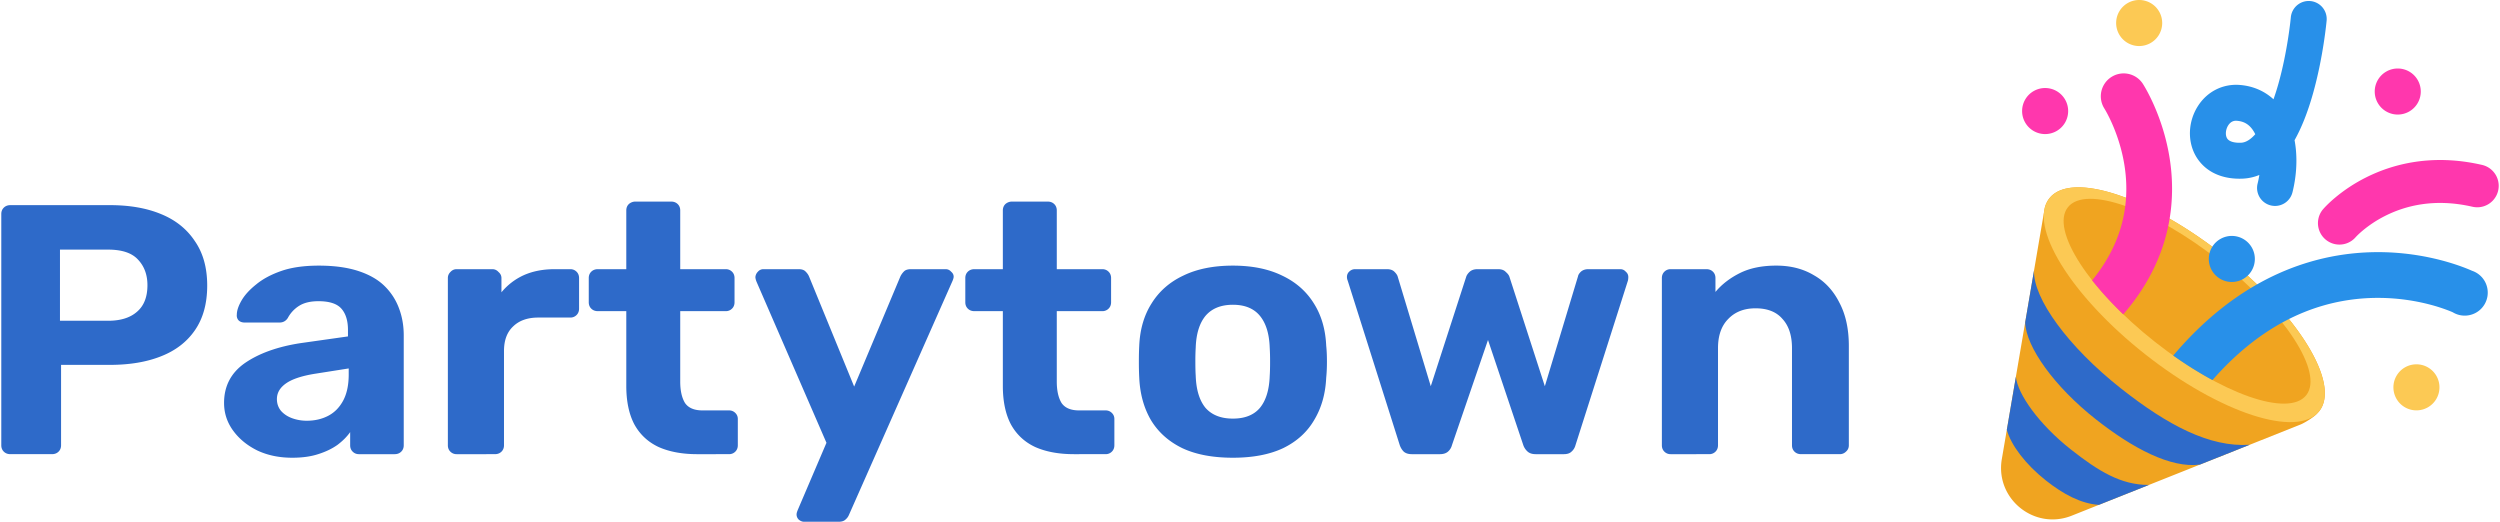 <svg xmlns="http://www.w3.org/2000/svg" width="4.79em" height="1em" viewBox="0 0 512 107"><path fill="#FF37AD" d="M418.941 27.487a4.72 4.72 0 1 0 .143-9.44a4.72 4.72 0 0 0-.143 9.44m72.292-4.002a4.72 4.72 0 1 0 .141-9.44a4.72 4.72 0 0 0-.141 9.44"/><path fill="#FCC954" d="M495.063 84.13a4.72 4.72 0 1 0 .142-9.44a4.72 4.72 0 0 0-.142 9.44M438.22 9.44a4.72 4.72 0 1 0 .142-9.44a4.72 4.72 0 0 0-.142 9.44"/><path fill="#2890E9" d="M466.147 42.22a3.686 3.686 0 0 1-3.577-4.576c.147-.59.268-1.184.358-1.775a10.125 10.125 0 0 1-3.48.758c-2.143.082-4.063-.28-5.699-1.072a8.858 8.858 0 0 1-3.831-3.538c-1.76-3.05-1.608-7.06.384-10.22c1.899-3.016 5.115-4.649 8.603-4.382c2.686.21 5.04 1.216 6.925 2.942a50.88 50.88 0 0 0 .986-3.11c1.926-6.798 2.562-13.624 2.567-13.693a3.682 3.682 0 0 1 4.002-3.336a3.685 3.685 0 0 1 3.336 4.003c-.027.305-.705 7.584-2.817 15.039c-1.067 3.764-2.327 6.944-3.755 9.484c.106.566.19 1.147.252 1.742c.297 2.874.06 5.968-.683 8.945a3.689 3.689 0 0 1-3.571 2.79m-8.02-17.466c-.381 0-1.053.112-1.593.968c-.517.821-.618 1.943-.234 2.609c.51.885 2.014.963 2.865.93c.966-.036 1.956-.642 2.925-1.746a6.457 6.457 0 0 0-.57-.965c-.8-1.11-1.812-1.679-3.188-1.786c-.051-.004-.121-.01-.205-.01"/><path fill="#F0A420" d="M455.552 52.315C440.27 40.27 424.299 35.05 419.878 40.659a5.103 5.103 0 0 0-.9 1.797a1.581 1.581 0 0 0-.062.243v.01c-.06.252-.104.506-.133.764l-8.651 50.653c-1.386 8.135 6.667 14.648 14.334 11.594l46.916-18.694c.827-.33 2.863-1.587 3.42-2.281a4.75 4.75 0 0 0 .414-.46c4.42-5.61-4.384-19.922-19.664-31.971z"/><path fill="#FCC954" d="M475.21 84.288c4.424-5.612-4.377-19.927-19.658-31.973c-15.281-12.047-31.255-17.263-35.679-11.652c-4.423 5.612 4.378 19.927 19.659 31.973c15.28 12.046 31.255 17.263 35.678 11.652"/><path fill="#F0A420" d="M472.543 81.02c3.63-4.606-4.367-16.963-17.862-27.601c-13.494-10.639-27.378-15.53-31.007-10.925c-3.63 4.605 4.365 16.963 17.86 27.6c13.495 10.64 27.378 15.531 31.009 10.926"/><path fill="#2E6AC9" d="M440.287 99.417c-5.71.028-10.363-2.83-16.004-7.276c-6.564-5.176-10.923-11.372-11.267-14.9l-1.86 10.89c.86 3.108 3.794 7.047 8.05 10.402c3.54 2.792 7.112 4.708 10.814 4.974zm-5.712-19.767c-10.937-8.624-18.042-18.52-17.842-24.18l-1.813 10.614c.14 5.055 6.048 13.225 14.452 19.85c7.53 5.936 15.376 10.115 21.385 9.31l10.2-4.064c-8.218.568-16.889-4.044-26.382-11.53"/><path fill="#2890E9" d="M457.215 57.808a4.72 4.72 0 1 0 .143-9.44a4.72 4.72 0 0 0-.143 9.44"/><path fill="#FF37AD" d="m482.673 48.624l.034-.039c.043-.046.123-.131.238-.247c.232-.233.606-.59 1.116-1.02a24.125 24.125 0 0 1 4.62-3.041c4.036-2.043 10.046-3.71 17.928-1.892a4.4 4.4 0 1 0 1.978-8.576c-10.203-2.352-18.315-.201-23.88 2.617a32.887 32.887 0 0 0-6.32 4.164a26.092 26.092 0 0 0-1.68 1.541c-.209.21-.412.424-.61.644l-.048.053l-.017.02l-.007.008l-.004.004c0 .002-.003.004 3.333 2.873l-3.336-2.87a4.401 4.401 0 0 0 6.655 5.761M439.08 17.236a4.682 4.682 0 0 0-6.468-1.46a4.686 4.686 0 0 0-1.46 6.466c.17.273 3.657 5.923 4.373 13.66c.73 7.863-1.58 15.09-6.876 21.57c1.784 2.265 3.93 4.62 6.38 6.976c3.392-3.919 5.943-8.13 7.62-12.586c2.063-5.483 2.792-11.295 2.17-17.276c-.99-9.515-5.13-16.384-5.74-17.35"/><path fill="#2890E9" d="M497.75 62.402c2.391.618 4.082 1.293 4.812 1.607a4.726 4.726 0 0 0 5.556-.446a4.722 4.722 0 0 0-1.575-8.047c-2.24-.994-10.723-4.351-21.938-3.755c-7.548.401-14.807 2.492-21.574 6.22c-6.406 3.53-12.356 8.533-17.757 14.915a79.15 79.15 0 0 0 8.039 5.025c9.12-10.394 19.64-16.028 31.364-16.773a42.189 42.189 0 0 1 13.072 1.254"/><path fill="#2E6AC9" d="M1.868 93.109c-.549 0-.996-.17-1.345-.51C.174 92.259 0 91.82 0 91.286V43.88c0-.535.174-.972.523-1.313c.349-.34.796-.51 1.345-.51h20.398c4.035 0 7.521.608 10.46 1.823c2.99 1.216 5.305 3.063 6.949 5.543c1.694 2.431 2.54 5.47 2.54 9.117c0 3.695-.846 6.757-2.54 9.19c-1.644 2.382-3.96 4.156-6.95 5.324c-2.938 1.166-6.424 1.75-10.458 1.75H12.254v16.482c0 .535-.174.973-.523 1.313c-.349.34-.797.51-1.345.51zM12.029 65.76h9.863c2.54 0 4.509-.608 5.902-1.824c1.445-1.216 2.168-3.039 2.168-5.47c0-2.139-.648-3.89-1.943-5.25c-1.246-1.362-3.288-2.043-6.127-2.043H12.03zm47.614 28.08c-2.64 0-5.007-.487-7.098-1.459c-2.092-1.022-3.761-2.382-5.006-4.084c-1.245-1.701-1.868-3.599-1.868-5.69c0-3.451 1.42-6.174 4.259-8.167c2.889-1.993 6.675-3.355 11.356-4.084l9.788-1.386v-1.313c0-1.896-.447-3.355-1.345-4.376c-.896-1.021-2.464-1.531-4.707-1.531c-1.643 0-2.963.316-3.96.948a6.581 6.581 0 0 0-2.316 2.48c-.398.632-.97.947-1.719.947H49.93c-.549 0-.972-.145-1.27-.437a1.45 1.45 0 0 1-.374-1.167c0-.827.323-1.799.971-2.918c.648-1.118 1.644-2.211 2.988-3.282c1.345-1.118 3.064-2.041 5.157-2.77c2.092-.73 4.657-1.095 7.695-1.095c3.139 0 5.829.366 8.07 1.094c2.241.73 4.035 1.751 5.38 3.064a12.32 12.32 0 0 1 2.987 4.595c.648 1.7.972 3.549.972 5.541v22.537c0 .535-.174.973-.523 1.313c-.348.34-.796.51-1.345.51h-7.321c-.499 0-.923-.17-1.27-.51c-.35-.34-.524-.778-.524-1.313v-2.699c-.648.925-1.52 1.8-2.615 2.626c-1.096.778-2.416 1.41-3.96 1.896c-1.496.486-3.262.73-5.305.73m2.988-7.586c1.645 0 3.113-.34 4.409-1.02c1.295-.68 2.316-1.727 3.064-3.136c.746-1.41 1.12-3.185 1.12-5.325v-1.24l-6.948 1.095c-2.69.437-4.657 1.093-5.904 1.97c-1.245.874-1.868 1.944-1.868 3.208c0 .923.275 1.726.823 2.407c.598.68 1.37 1.191 2.316 1.531c.947.34 1.943.51 2.988.51m30.715 6.856a1.75 1.75 0 0 1-1.27-.51c-.35-.34-.524-.778-.524-1.313v-34.28c0-.485.176-.9.524-1.24c.348-.388.772-.582 1.27-.582h7.323c.498 0 .92.193 1.27.583c.398.34.598.753.598 1.24v2.918a12.767 12.767 0 0 1 4.557-3.502c1.843-.826 3.96-1.24 6.35-1.24h3.214c.498 0 .92.17 1.27.51c.35.342.524.779.524 1.313v6.274c0 .534-.175.972-.523 1.313a1.756 1.756 0 0 1-1.271.51h-6.575c-2.192 0-3.91.608-5.155 1.823c-1.246 1.167-1.868 2.845-1.868 5.032v19.327c0 .535-.175.973-.523 1.313c-.349.34-.798.51-1.345.51zm49.356 0c-3.088 0-5.728-.485-7.92-1.458c-2.191-1.021-3.86-2.577-5.006-4.668c-1.096-2.09-1.644-4.716-1.644-7.877V63.791h-5.828c-.548 0-.996-.17-1.344-.511c-.349-.34-.523-.778-.523-1.313v-4.96c0-.534.174-.971.523-1.312c.348-.34.796-.51 1.344-.51h5.828V43.15c0-.535.174-.973.524-1.313a2.01 2.01 0 0 1 1.344-.51h7.322c.548 0 .997.17 1.345.51c.349.34.523.778.523 1.313v12.034h9.34c.499 0 .921.17 1.27.51c.349.34.523.778.523 1.312v4.961c0 .534-.174.972-.523 1.313a1.75 1.75 0 0 1-1.27.51h-9.34v14.44c0 1.848.324 3.306.972 4.377c.697 1.02 1.893 1.531 3.586 1.531h5.455c.497 0 .921.17 1.27.51c.348.341.523.753.523 1.24v5.397c0 .535-.175.973-.523 1.313a1.75 1.75 0 0 1-1.27.51zm21.91 13.857c-.398 0-.772-.145-1.12-.437a1.466 1.466 0 0 1-.449-1.094c0-.097.025-.243.075-.438c.05-.145.124-.34.224-.583l5.828-13.638l-14.346-33.039c-.15-.388-.224-.705-.224-.947c.039-.416.224-.804.523-1.095c.278-.33.69-.518 1.12-.51h7.249c.648 0 1.12.17 1.42.51c.298.292.522.608.672.949l9.264 22.608l9.49-22.608c.191-.38.444-.725.747-1.022c.299-.291.771-.438 1.42-.438h7.098c.447 0 .82.17 1.12.51c.349.293.523.633.523 1.023c0 .242-.099.583-.3 1.02l-21.144 47.771c-.156.4-.413.751-.746 1.021c-.3.291-.773.437-1.42.437zM219.9 93.11c-3.088 0-5.728-.485-7.92-1.458c-2.192-1.021-3.86-2.577-5.006-4.668c-1.096-2.09-1.644-4.716-1.644-7.877V63.791h-5.828c-.548 0-.996-.17-1.344-.511c-.349-.34-.524-.778-.524-1.313v-4.96c0-.534.175-.971.524-1.312c.348-.34.796-.51 1.344-.51h5.828V43.15c0-.535.174-.973.524-1.313a2.01 2.01 0 0 1 1.344-.51h7.322c.548 0 .997.17 1.345.51c.349.34.523.778.523 1.313v12.034h9.34c.499 0 .921.17 1.27.51c.349.34.523.778.523 1.312v4.961c0 .534-.174.972-.523 1.313a1.75 1.75 0 0 1-1.27.51h-9.34v14.44c0 1.848.324 3.306.972 4.377c.697 1.02 1.893 1.531 3.586 1.531h5.455c.497 0 .92.17 1.27.51c.348.341.523.753.523 1.24v5.397c0 .535-.175.973-.523 1.313a1.75 1.75 0 0 1-1.27.51zm32.595.73c-4.134 0-7.597-.657-10.386-1.97c-2.79-1.36-4.932-3.282-6.426-5.76c-1.444-2.481-2.242-5.374-2.39-8.68a63.803 63.803 0 0 1-.075-3.282c0-1.265.024-2.358.075-3.282c.148-3.354.995-6.248 2.54-8.678c1.544-2.48 3.71-4.377 6.5-5.69c2.79-1.36 6.176-2.042 10.162-2.042c3.935 0 7.297.681 10.087 2.042c2.789 1.313 4.956 3.21 6.5 5.69c1.544 2.43 2.391 5.324 2.54 8.678c.1.924.15 2.017.15 3.282c0 1.216-.05 2.309-.15 3.282c-.149 3.306-.97 6.199-2.465 8.68c-1.444 2.478-3.562 4.4-6.351 5.76c-2.79 1.313-6.226 1.97-10.311 1.97m0-8.022c2.44 0 4.284-.73 5.529-2.19c1.245-1.506 1.917-3.694 2.017-6.563c.05-.729.075-1.701.075-2.916a45.194 45.194 0 0 0-.075-2.918c-.1-2.82-.772-4.984-2.017-6.491c-1.245-1.507-3.088-2.26-5.529-2.26c-2.442 0-4.31.752-5.604 2.259c-1.245 1.508-1.918 3.671-2.018 6.492c-.056.971-.08 1.944-.074 2.917c0 1.216.025 2.188.074 2.917c.1 2.869.773 5.057 2.018 6.564c1.294 1.459 3.162 2.189 5.604 2.189m36.681 7.292c-.697 0-1.246-.17-1.644-.51c-.348-.34-.623-.778-.822-1.313L276.026 57.52a1.902 1.902 0 0 1-.15-.73c0-.438.15-.802.45-1.094c.348-.34.746-.51 1.195-.51h6.574c.648 0 1.146.17 1.495.51c.349.34.572.656.673.949l6.798 22.535l7.248-22.39c.1-.34.324-.681.673-1.021c.398-.389.946-.583 1.643-.583h4.259c.697 0 1.22.193 1.569.583c.4.34.648.681.748 1.022l7.247 22.39l6.8-22.536c.049-.293.248-.608.597-.95c.398-.34.896-.51 1.494-.51h6.575c.449 0 .822.17 1.121.51c.349.293.523.657.523 1.095c0 .243-.025.486-.075.73l-10.759 33.767c-.134.51-.42.969-.822 1.313c-.348.34-.871.51-1.568.51h-5.754c-.697 0-1.245-.17-1.644-.51a3.123 3.123 0 0 1-.897-1.313l-7.247-21.588l-7.397 21.588c-.134.51-.421.969-.822 1.313c-.399.34-.947.51-1.644.51zm53.057 0a1.75 1.75 0 0 1-1.27-.51c-.35-.34-.524-.778-.524-1.313v-34.28c0-.534.175-.971.523-1.312c.337-.336.796-.52 1.271-.51h7.322c.548 0 .996.17 1.345.51c.348.34.523.778.523 1.312v2.846c1.295-1.556 2.964-2.846 5.006-3.866c2.042-1.022 4.533-1.532 7.472-1.532c2.938 0 5.504.656 7.696 1.97c2.24 1.264 3.984 3.136 5.23 5.616c1.295 2.43 1.942 5.397 1.942 8.897v20.348c0 .535-.199.973-.598 1.313c-.336.335-.795.52-1.27.51h-7.92c-.547 0-.996-.17-1.344-.51c-.349-.34-.523-.778-.523-1.313v-19.91c0-2.577-.648-4.571-1.943-5.98c-1.246-1.46-3.088-2.188-5.53-2.188c-2.34 0-4.208.728-5.602 2.187c-1.396 1.41-2.093 3.404-2.093 5.981v19.91c0 .535-.175.973-.523 1.313a1.75 1.75 0 0 1-1.27.51z"/></svg>